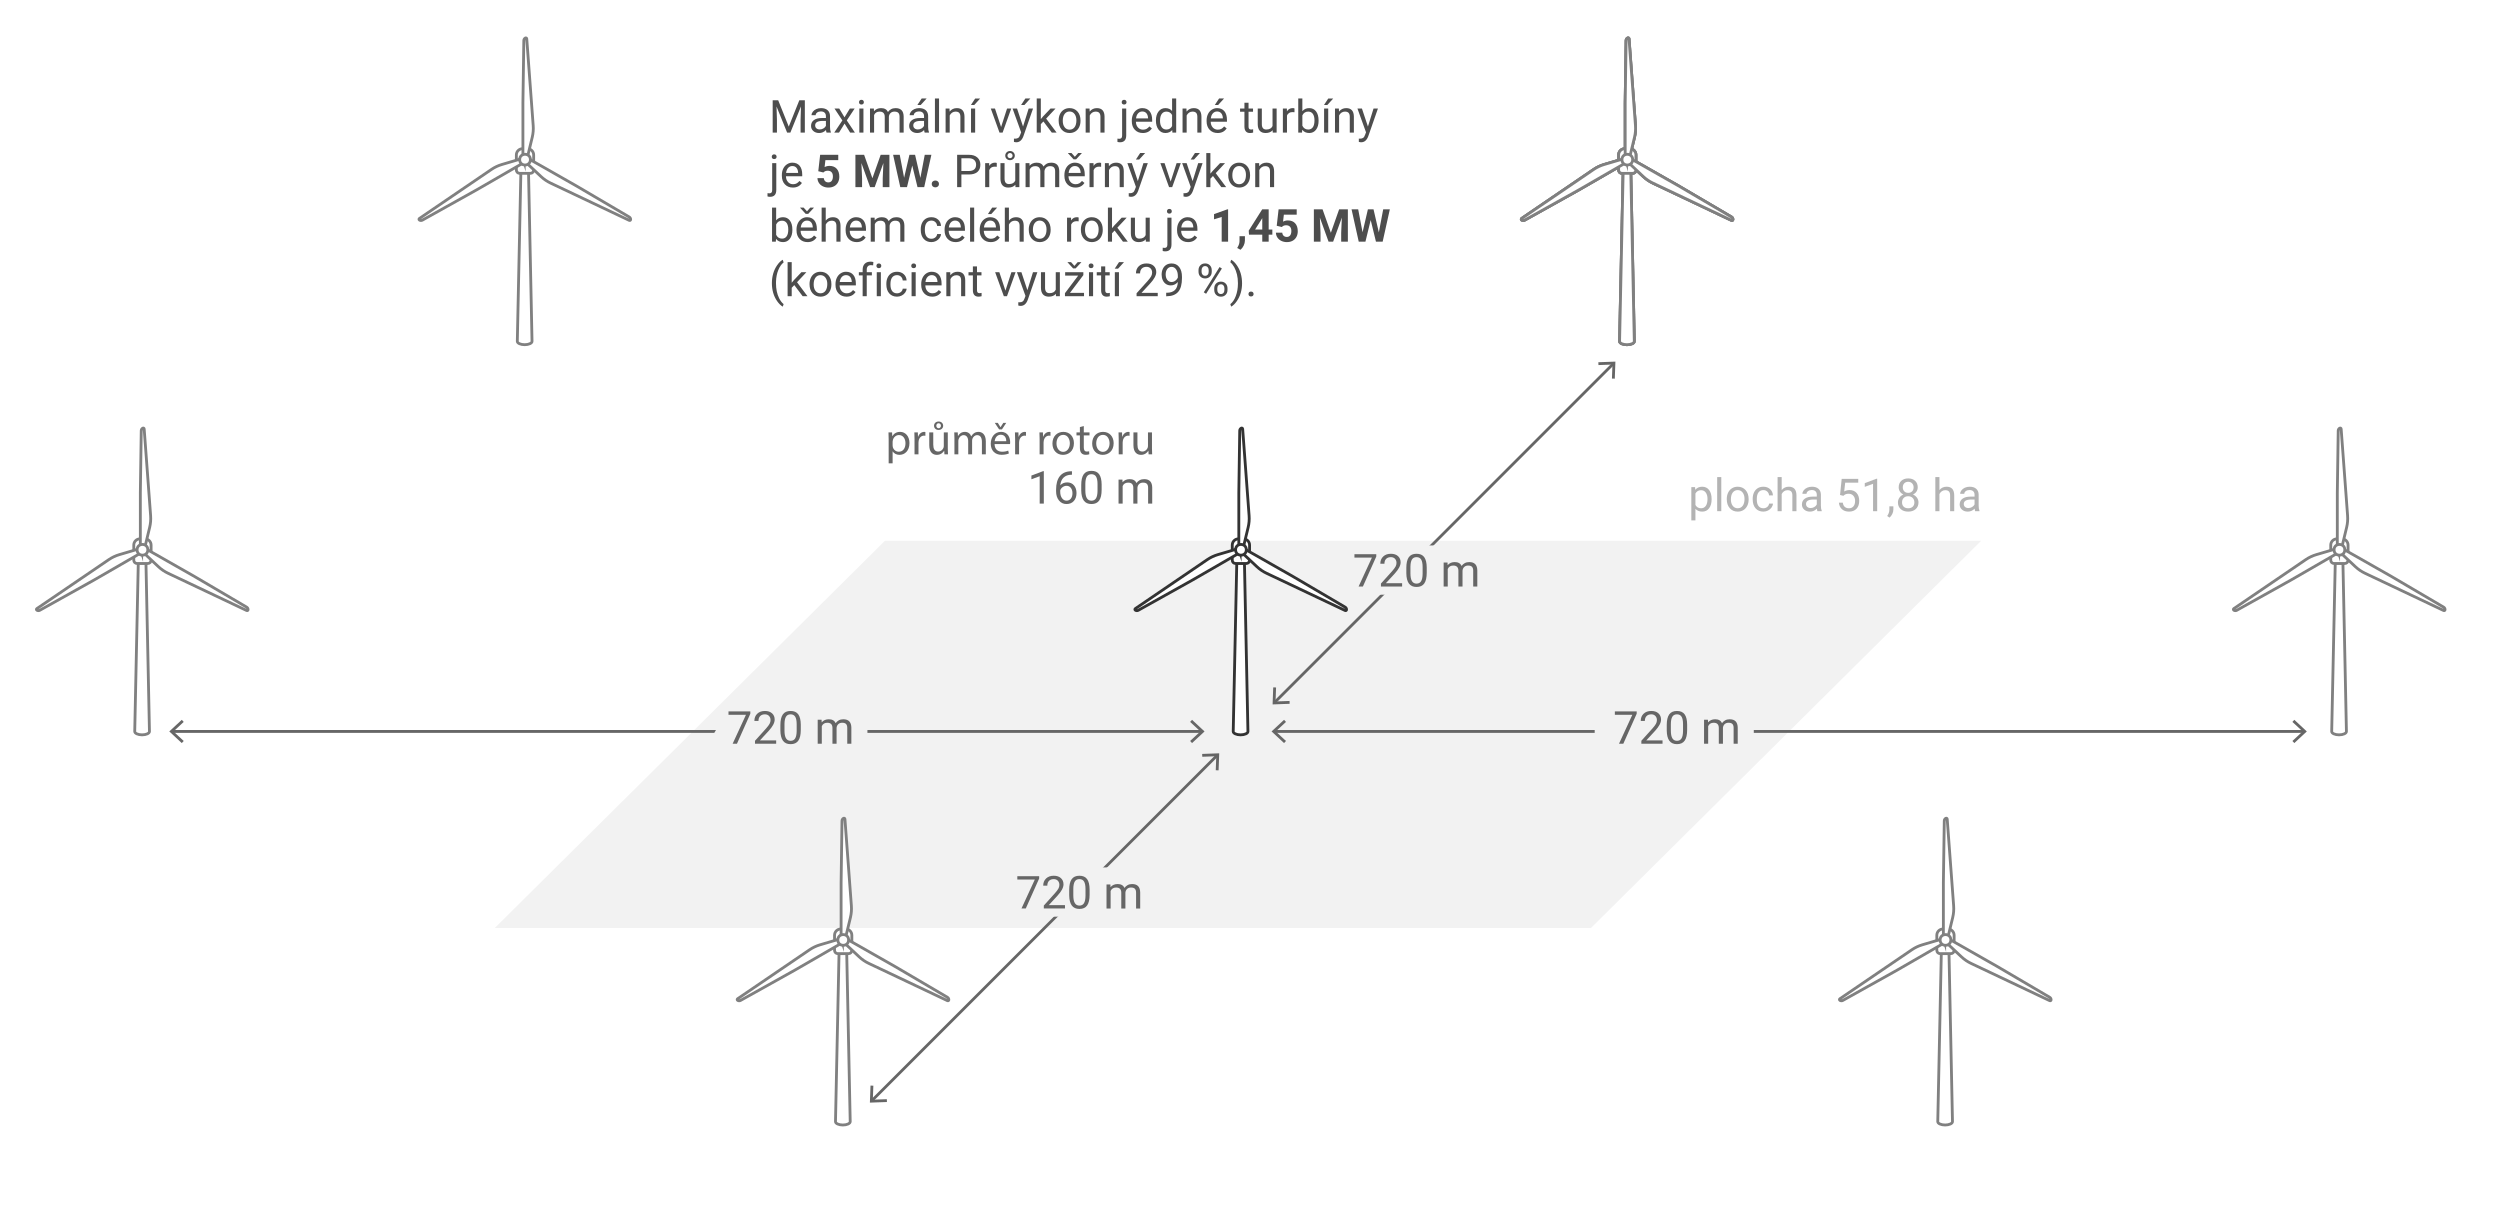 <?xml version="1.0" encoding="UTF-8"?>
<svg id="Layer_1" data-name="Layer 1" xmlns="http://www.w3.org/2000/svg" viewBox="0 0 660 321">
  <defs>
    <style>
      .cls-1 {
        fill: none;
        stroke: #666;
      }

      .cls-1, .cls-2, .cls-3 {
        stroke-miterlimit: 10;
        stroke-width: .75px;
      }

      .cls-2 {
        stroke: gray;
      }

      .cls-2, .cls-3 {
        fill: #fff;
      }

      .cls-3 {
        stroke: #333;
      }

      .cls-4 {
        fill: #f2f2f2;
      }

      .cls-4, .cls-5, .cls-6, .cls-7 {
        stroke-width: 0px;
      }

      .cls-5 {
        fill: #4d4d4d;
      }

      .cls-6 {
        fill: #b3b3b3;
      }

      .cls-7 {
        fill: #666;
      }
      #blades-9 {
        transform-origin: 327.609px 145.147px;
        animation: blades 16s infinite linear;
      }

      @keyframes blades{
      0%{
          rotate: 0deg
        }
        100%{
          rotate: 360deg
        }
      }


    </style>
  </defs>
  <polygon class="cls-4" points="420.007 245 130.607 245 233.627 142.766 523.028 142.766 420.007 245"/>
  <g>
    <line class="cls-1" x1="317.187" y1="193.101" x2="45.503" y2="193.101"/>
    <polygon class="cls-7" points="314.702 190.034 314.19 190.583 316.899 193.101 314.19 195.619 314.702 196.168 318 193.101 314.702 190.034"/>
    <polygon class="cls-7" points="47.988 190.034 48.5 190.583 45.791 193.101 48.5 195.619 47.988 196.168 44.69 193.101 47.988 190.034"/>
  </g>
  <g>
    <line class="cls-1" x1="608.187" y1="193.101" x2="336.503" y2="193.101"/>
    <polygon class="cls-7" points="605.702 190.034 605.19 190.583 607.899 193.101 605.19 195.619 605.702 196.168 609 193.101 605.702 190.034"/>
    <polygon class="cls-7" points="338.988 190.034 339.5 190.583 336.791 193.101 339.5 195.619 338.988 196.168 335.69 193.101 338.988 190.034"/>
  </g>
  <g>
    <line class="cls-1" x1="425.891" y1="96.042" x2="336.542" y2="185.391"/>
    <polygon class="cls-7" points="421.965 95.63 421.992 96.38 425.687 96.245 425.553 99.941 426.303 99.967 426.466 95.466 421.965 95.63"/>
    <polygon class="cls-7" points="336.13 181.465 336.88 181.492 336.745 185.187 340.441 185.052 340.467 185.803 335.966 185.966 336.13 181.465"/>
  </g>
  <g>
    <line class="cls-1" x1="321.298" y1="199.448" x2="230.225" y2="290.521"/>
    <polygon class="cls-7" points="317.372 199.036 317.398 199.786 321.094 199.651 320.959 203.347 321.709 203.374 321.872 198.872 317.372 199.036"/>
    <polygon class="cls-7" points="229.814 286.594 230.564 286.621 230.428 290.317 234.124 290.182 234.151 290.932 229.65 291.095 229.814 286.594"/>
  </g>
  <g id="wind-turbine">
    <g id="tower">
      <path class="cls-2" d="m38.497,146.848h-1.953l-.975,46.269c0,.488.87.883,1.943.883s1.943-.396,1.943-.883l-.958-46.269Z"/>
      <path class="cls-2" d="m36.965,142.258h1.278c.908,0,1.645.737,1.645,1.645v3.995c0,.475-.386.861-.861.861h-2.847c-.475,0-.861-.386-.861-.861v-3.995c0-.908.737-1.645,1.645-1.645Z"/>
    </g>
    <g id="blades" class="blades">
      <path class="cls-2" d="m37.05,144.595v-14.514l.239-16.392c.004-.282.165-.537.417-.663h0c.156-.078.342.027.355.202l1.703,22.931c.076,1.026-.008,2.058-.249,3.058l-1.358,5.624-1.107-.246Z"/>
      <path class="cls-2" d="m38.365,144.81l12.618,7.17,14.134,8.306c.243.143.386.409.371.69h0c-.009.175-.193.284-.351.209l-20.778-9.848c-.93-.441-1.785-1.024-2.536-1.728l-4.219-3.959.761-.841Z"/>
      <path class="cls-2" d="m37.391,145.871l-12.569,7.257-14.316,7.989c-.246.137-.548.126-.783-.029h0c-.146-.096-.147-.31-.003-.408l19.007-12.94c.851-.579,1.786-1.022,2.773-1.313l5.55-1.636.34,1.082Z"/>
    </g>
    <circle id="centre" class="cls-2" cx="37.609" cy="145.147" r="1.416"/>
  </g>
  <g>
    <path class="cls-6" d="m451.865,131.85c0,.965-.221,1.742-.662,2.332s-1.039.885-1.793.885c-.769,0-1.375-.244-1.816-.732v3.053h-1.084v-8.777h.99l.053.703c.441-.547,1.055-.82,1.84-.82.762,0,1.364.287,1.808.861s.665,1.373.665,2.397v.1Zm-1.084-.123c0-.715-.152-1.279-.457-1.693s-.723-.621-1.254-.621c-.656,0-1.148.291-1.477.873v3.029c.324.578.82.867,1.488.867.519,0,.933-.206,1.239-.618s.46-1.024.46-1.837Z"/>
    <path class="cls-6" d="m454.419,134.95h-1.084v-9h1.084v9Z"/>
    <path class="cls-6" d="m455.867,131.721c0-.621.122-1.18.366-1.676s.584-.879,1.02-1.148.933-.404,1.491-.404c.863,0,1.562.299,2.095.896s.8,1.393.8,2.385v.076c0,.617-.118,1.171-.354,1.661s-.574.872-1.014,1.145-.944.41-1.515.41c-.859,0-1.556-.299-2.089-.896s-.8-1.389-.8-2.373v-.076Zm1.09.129c0,.703.163,1.268.489,1.693s.763.639,1.31.639c.551,0,.988-.216,1.312-.647s.486-1.036.486-1.813c0-.695-.165-1.259-.495-1.69s-.769-.647-1.315-.647c-.535,0-.967.213-1.295.639s-.492,1.035-.492,1.828Z"/>
    <path class="cls-6" d="m465.541,134.182c.387,0,.725-.117,1.014-.352s.449-.527.48-.879h1.025c-.019.363-.144.709-.375,1.037s-.538.59-.923.785-.792.293-1.222.293c-.863,0-1.55-.288-2.06-.864s-.765-1.364-.765-2.364v-.182c0-.617.113-1.166.34-1.647s.552-.854.976-1.119.925-.398,1.503-.398c.711,0,1.302.213,1.772.639s.722.979.753,1.658h-1.025c-.031-.41-.186-.747-.466-1.011s-.624-.396-1.034-.396c-.551,0-.978.198-1.28.595s-.454.97-.454,1.72v.205c0,.731.15,1.293.451,1.688s.731.592,1.289.592Z"/>
    <path class="cls-6" d="m470.363,129.377c.48-.59,1.105-.885,1.875-.885,1.34,0,2.016.756,2.027,2.268v4.189h-1.084v-4.195c-.004-.457-.108-.795-.314-1.014s-.524-.328-.958-.328c-.352,0-.66.094-.926.281s-.473.434-.621.738v4.518h-1.084v-9h1.084v3.428Z"/>
    <path class="cls-6" d="m479.802,134.95c-.062-.125-.113-.348-.152-.668-.504.523-1.105.785-1.805.785-.625,0-1.138-.177-1.538-.53s-.601-.802-.601-1.345c0-.66.251-1.173.753-1.538s1.208-.548,2.118-.548h1.055v-.498c0-.379-.113-.681-.34-.905s-.56-.337-1.002-.337c-.387,0-.711.098-.973.293s-.393.432-.393.709h-1.09c0-.316.112-.622.337-.917s.529-.528.914-.7.808-.258,1.269-.258c.731,0,1.303.183,1.717.548s.629.868.644,1.509v2.918c0,.582.074,1.045.223,1.389v.094h-1.137Zm-1.799-.826c.34,0,.662-.088.967-.264s.525-.404.662-.685v-1.301h-.85c-1.328,0-1.992.389-1.992,1.166,0,.34.113.606.34.797s.518.287.873.287Z"/>
    <path class="cls-6" d="m485.773,130.672l.434-4.254h4.371v1.002h-3.451l-.258,2.326c.418-.246.893-.369,1.424-.369.777,0,1.395.257,1.852.77s.685,1.208.685,2.083c0,.879-.237,1.571-.712,2.077s-1.138.759-1.989.759c-.754,0-1.369-.209-1.846-.627s-.748-.996-.815-1.734h1.025c.066.488.24.856.521,1.105s.652.372,1.113.372c.504,0,.899-.172,1.187-.516s.431-.818.431-1.424c0-.57-.155-1.028-.466-1.374s-.724-.519-1.239-.519c-.473,0-.844.103-1.113.31l-.287.234-.867-.223Z"/>
    <path class="cls-6" d="m495.576,134.95h-1.09v-7.225l-2.186.803v-.984l3.106-1.166h.17v8.572Z"/>
    <path class="cls-6" d="m498.828,136.649l-.615-.422c.367-.512.559-1.039.574-1.582v-.979h1.06v.85c0,.395-.097.789-.29,1.184s-.436.711-.73.949Z"/>
    <path class="cls-6" d="m506.281,128.645c0,.426-.112.805-.337,1.137s-.528.592-.911.779c.445.191.798.471,1.058.838s.39.783.39,1.248c0,.738-.249,1.326-.747,1.764s-1.153.656-1.966.656c-.82,0-1.478-.22-1.972-.659s-.741-1.026-.741-1.761c0-.461.126-.877.378-1.248s.601-.652,1.046-.844c-.379-.188-.678-.447-.896-.779s-.328-.709-.328-1.131c0-.719.231-1.289.691-1.711s1.068-.633,1.822-.633c.75,0,1.356.211,1.819.633s.694.992.694,1.711Zm-.885,3.978c0-.477-.151-.865-.454-1.166s-.698-.451-1.187-.451-.88.148-1.175.445-.442.688-.442,1.172.144.865.431,1.143.686.416,1.198.416c.508,0,.906-.14,1.195-.419s.434-.659.434-1.14Zm-1.629-5.432c-.426,0-.77.132-1.034.396s-.396.622-.396,1.075c0,.434.13.784.39,1.052s.606.401,1.04.401.78-.134,1.04-.401.39-.618.39-1.052-.135-.787-.404-1.06-.611-.41-1.025-.41Z"/>
    <path class="cls-6" d="m512.011,129.377c.48-.59,1.105-.885,1.875-.885,1.34,0,2.016.756,2.027,2.268v4.189h-1.084v-4.195c-.004-.457-.108-.795-.314-1.014s-.524-.328-.958-.328c-.352,0-.66.094-.926.281s-.473.434-.621.738v4.518h-1.084v-9h1.084v3.428Z"/>
    <path class="cls-6" d="m521.451,134.95c-.062-.125-.113-.348-.152-.668-.504.523-1.105.785-1.805.785-.625,0-1.138-.177-1.538-.53s-.601-.802-.601-1.345c0-.66.251-1.173.753-1.538s1.208-.548,2.118-.548h1.055v-.498c0-.379-.113-.681-.34-.905s-.56-.337-1.002-.337c-.387,0-.711.098-.973.293s-.393.432-.393.709h-1.09c0-.316.112-.622.337-.917s.529-.528.914-.7.808-.258,1.269-.258c.731,0,1.303.183,1.717.548s.629.868.644,1.509v2.918c0,.582.074,1.045.223,1.389v.094h-1.137Zm-1.799-.826c.34,0,.662-.088.967-.264s.525-.404.662-.685v-1.301h-.85c-1.328,0-1.992.389-1.992,1.166,0,.34.113.606.34.797s.518.287.873.287Z"/>
  </g>
  <g>
    <path class="cls-7" d="m234.608,116.04c0-.743-.024-1.343-.048-1.895h.947l.048.995h.024c.432-.707,1.115-1.127,2.062-1.127,1.403,0,2.459,1.188,2.459,2.95,0,2.087-1.272,3.118-2.639,3.118-.768,0-1.44-.336-1.787-.911h-.024v3.154h-1.044v-6.285Zm1.044,1.548c0,.155.024.3.048.432.192.731.828,1.235,1.583,1.235,1.115,0,1.763-.912,1.763-2.243,0-1.163-.611-2.159-1.727-2.159-.72,0-1.391.517-1.595,1.308-.036.132-.072.288-.072.432v.996Z"/>
    <path class="cls-7" d="m241.436,115.956c0-.684-.012-1.27-.048-1.81h.923l.036,1.14h.048c.264-.78.899-1.272,1.607-1.272.12,0,.204.012.3.036v.995c-.108-.024-.216-.036-.36-.036-.744,0-1.272.564-1.415,1.355-.024.144-.048.311-.048.491v3.095h-1.044v-3.994Z"/>
    <path class="cls-7" d="m250.217,118.367c0,.6.012,1.127.048,1.583h-.935l-.06-.947h-.024c-.276.468-.887,1.079-1.919,1.079-.911,0-2.003-.504-2.003-2.543v-3.394h1.056v3.214c0,1.103.336,1.848,1.295,1.848.708,0,1.199-.492,1.391-.96.06-.156.096-.348.096-.54v-3.562h1.056v4.222Zm-3.634-5.949c0-.636.468-1.139,1.224-1.139.708,0,1.188.491,1.188,1.127s-.528,1.103-1.2,1.103c-.719,0-1.211-.479-1.211-1.092Zm1.823-.023c0-.36-.24-.66-.636-.66-.36,0-.587.312-.587.684,0,.312.252.648.6.648.384,0,.624-.312.624-.672Z"/>
    <path class="cls-7" d="m251.972,115.717c0-.6-.012-1.092-.048-1.571h.923l.048.935h.036c.324-.552.864-1.067,1.823-1.067.791,0,1.391.479,1.643,1.163h.024c.18-.324.408-.575.647-.756.348-.264.731-.407,1.283-.407.768,0,1.907.504,1.907,2.519v3.418h-1.032v-3.286c0-1.115-.408-1.787-1.259-1.787-.6,0-1.067.443-1.247.96-.048.144-.084.335-.084.527v3.586h-1.032v-3.478c0-.923-.408-1.595-1.211-1.595-.66,0-1.14.527-1.308,1.056-.06.155-.084.336-.084.516v3.502h-1.031v-4.233Z"/>
    <path class="cls-7" d="m262.567,117.239c.024,1.428.935,2.016,1.991,2.016.755,0,1.211-.132,1.607-.3l.18.755c-.372.168-1.007.36-1.931.36-1.787,0-2.854-1.176-2.854-2.927s1.032-3.13,2.723-3.13c1.895,0,2.399,1.667,2.399,2.734,0,.216-.024.384-.036.491h-4.078Zm3.094-.755c.012-.672-.276-1.715-1.463-1.715-1.067,0-1.535.983-1.619,1.715h3.083Zm-1.895-3.131l-1.151-1.715h.804l.708,1.14h.024l.72-1.14h.779l-1.127,1.715h-.755Z"/>
    <path class="cls-7" d="m267.991,115.956c0-.684-.012-1.27-.048-1.81h.923l.036,1.14h.048c.264-.78.899-1.272,1.607-1.272.12,0,.204.012.3.036v.995c-.108-.024-.216-.036-.359-.036-.744,0-1.272.564-1.415,1.355-.024.144-.048.311-.048.491v3.095h-1.044v-3.994Z"/>
    <path class="cls-7" d="m274.459,115.956c0-.684-.012-1.27-.048-1.81h.923l.036,1.14h.048c.264-.78.899-1.272,1.607-1.272.12,0,.204.012.3.036v.995c-.108-.024-.216-.036-.359-.036-.744,0-1.272.564-1.415,1.355-.024.144-.048.311-.048.491v3.095h-1.044v-3.994Z"/>
    <path class="cls-7" d="m283.516,117c0,2.147-1.487,3.082-2.89,3.082-1.571,0-2.783-1.151-2.783-2.986,0-1.943,1.272-3.082,2.878-3.082,1.667,0,2.794,1.211,2.794,2.986Zm-4.606.06c0,1.272.732,2.231,1.763,2.231,1.007,0,1.763-.948,1.763-2.255,0-.983-.492-2.231-1.739-2.231s-1.787,1.151-1.787,2.255Z"/>
    <path class="cls-7" d="m286.122,112.478v1.667h1.511v.804h-1.511v3.13c0,.72.204,1.128.791,1.128.276,0,.479-.036.612-.072l.048.791c-.204.084-.528.144-.935.144-.492,0-.888-.156-1.14-.444-.3-.311-.408-.827-.408-1.511v-3.166h-.899v-.804h.899v-1.392l1.032-.275Z"/>
    <path class="cls-7" d="m294.004,117c0,2.147-1.487,3.082-2.89,3.082-1.571,0-2.783-1.151-2.783-2.986,0-1.943,1.272-3.082,2.878-3.082,1.667,0,2.794,1.211,2.794,2.986Zm-4.606.06c0,1.272.732,2.231,1.763,2.231,1.007,0,1.763-.948,1.763-2.255,0-.983-.492-2.231-1.739-2.231s-1.787,1.151-1.787,2.255Z"/>
    <path class="cls-7" d="m295.339,115.956c0-.684-.012-1.27-.048-1.81h.923l.036,1.14h.048c.264-.78.899-1.272,1.607-1.272.12,0,.204.012.3.036v.995c-.108-.024-.216-.036-.359-.036-.744,0-1.272.564-1.415,1.355-.024.144-.048.311-.048.491v3.095h-1.044v-3.994Z"/>
    <path class="cls-7" d="m304.12,118.367c0,.6.012,1.127.048,1.583h-.935l-.06-.947h-.024c-.276.468-.887,1.079-1.919,1.079-.911,0-2.003-.504-2.003-2.543v-3.394h1.056v3.214c0,1.103.336,1.848,1.295,1.848.708,0,1.199-.492,1.391-.96.06-.156.096-.348.096-.54v-3.562h1.056v4.222Z"/>
    <path class="cls-7" d="m275.568,132.95h-1.09v-7.225l-2.186.803v-.984l3.106-1.166h.17v8.572Z"/>
    <path class="cls-7" d="m282.998,124.413v.92h-.199c-.844.016-1.516.266-2.016.75s-.789,1.166-.867,2.045c.449-.516,1.062-.773,1.84-.773.742,0,1.335.262,1.778.785s.665,1.199.665,2.027c0,.879-.239,1.582-.718,2.109s-1.12.791-1.925.791c-.816,0-1.478-.314-1.986-.94s-.762-1.435-.762-2.423v-.416c0-1.57.335-2.771,1.005-3.601s1.667-1.255,2.991-1.274h.193Zm-1.424,3.844c-.371,0-.713.111-1.025.334s-.529.502-.65.838v.398c0,.703.158,1.27.475,1.699s.711.644,1.184.644c.488,0,.872-.18,1.151-.539s.419-.83.419-1.412c0-.586-.142-1.06-.425-1.421s-.659-.542-1.128-.542Z"/>
    <path class="cls-7" d="m290.832,129.311c0,1.27-.217,2.213-.65,2.83s-1.111.926-2.033.926c-.91,0-1.584-.302-2.022-.905s-.664-1.505-.68-2.704v-1.447c0-1.254.217-2.186.65-2.795s1.113-.914,2.039-.914c.918,0,1.594.294,2.027.882s.656,1.495.668,2.722v1.406Zm-1.084-1.482c0-.918-.129-1.587-.387-2.007s-.666-.63-1.225-.63c-.555,0-.959.209-1.213.627s-.385,1.06-.393,1.928v1.734c0,.922.134,1.603.401,2.042s.673.659,1.216.659c.535,0,.933-.207,1.192-.621s.396-1.066.407-1.957v-1.775Z"/>
    <path class="cls-7" d="m296.322,126.61l.029.703c.465-.547,1.092-.82,1.881-.82.887,0,1.49.34,1.81,1.02.211-.305.485-.551.823-.738s.737-.281,1.198-.281c1.391,0,2.098.736,2.121,2.209v4.248h-1.084v-4.184c0-.453-.103-.792-.31-1.017s-.555-.337-1.043-.337c-.402,0-.736.12-1.002.36s-.42.564-.463.97v4.207h-1.09v-4.154c0-.922-.451-1.383-1.353-1.383-.711,0-1.197.303-1.459.908v4.629h-1.084v-6.34h1.025Z"/>
  </g>
  <g>
    <path class="cls-5" d="m205.443,26.469l2.789,6.961,2.789-6.961h1.459v8.531h-1.125v-3.322l.105-3.586-2.801,6.908h-.861l-2.795-6.891.111,3.568v3.322h-1.125v-8.531h1.453Z"/>
    <path class="cls-5" d="m218.211,35c-.062-.125-.113-.348-.152-.668-.504.523-1.105.785-1.805.785-.625,0-1.138-.177-1.538-.53s-.601-.802-.601-1.345c0-.66.251-1.173.753-1.538s1.208-.548,2.118-.548h1.055v-.498c0-.379-.113-.681-.34-.905s-.56-.337-1.002-.337c-.387,0-.711.098-.973.293s-.393.432-.393.709h-1.09c0-.316.112-.622.337-.917s.529-.528.914-.7.808-.258,1.269-.258c.731,0,1.303.183,1.717.548s.629.868.644,1.509v2.918c0,.582.074,1.045.223,1.389v.094h-1.137Zm-1.799-.826c.34,0,.662-.088.967-.264s.525-.404.662-.685v-1.301h-.85c-1.328,0-1.992.389-1.992,1.166,0,.34.113.606.34.797s.518.287.873.287Z"/>
    <path class="cls-5" d="m222.951,30.975l1.406-2.314h1.266l-2.074,3.135,2.139,3.205h-1.254l-1.465-2.373-1.465,2.373h-1.26l2.139-3.205-2.074-3.135h1.254l1.389,2.314Z"/>
    <path class="cls-5" d="m226.777,26.979c0-.176.054-.324.161-.445s.267-.182.477-.182.371.06.48.182.164.27.164.445-.055.322-.164.44-.27.176-.48.176-.37-.059-.477-.176-.161-.264-.161-.44Zm1.172,8.021h-1.084v-6.34h1.084v6.34Z"/>
    <path class="cls-5" d="m230.703,28.66l.029.703c.465-.547,1.092-.82,1.881-.82.887,0,1.49.34,1.81,1.02.211-.305.485-.551.823-.738s.737-.281,1.198-.281c1.391,0,2.098.736,2.121,2.209v4.248h-1.084v-4.184c0-.453-.103-.792-.31-1.017s-.555-.337-1.043-.337c-.402,0-.736.12-1.002.36s-.42.564-.463.97v4.207h-1.09v-4.154c0-.922-.451-1.383-1.353-1.383-.711,0-1.197.303-1.459.908v4.629h-1.084v-6.34h1.025Z"/>
    <path class="cls-5" d="m244.115,35c-.062-.125-.113-.348-.152-.668-.504.523-1.105.785-1.805.785-.625,0-1.138-.177-1.538-.53s-.601-.802-.601-1.345c0-.66.251-1.173.753-1.538s1.208-.548,2.118-.548h1.055v-.498c0-.379-.113-.681-.34-.905s-.56-.337-1.002-.337c-.387,0-.711.098-.973.293s-.393.432-.393.709h-1.09c0-.316.112-.622.337-.917s.529-.528.914-.7.808-.258,1.269-.258c.731,0,1.303.183,1.717.548s.629.868.644,1.509v2.918c0,.582.074,1.045.223,1.389v.094h-1.137Zm-1.799-.826c.34,0,.662-.088.967-.264s.525-.404.662-.685v-1.301h-.85c-1.328,0-1.992.389-1.992,1.166,0,.34.113.606.34.797s.518.287.873.287Zm1.002-8.174h1.312l-1.57,1.723-.873-.003,1.131-1.72Z"/>
    <path class="cls-5" d="m247.906,35h-1.084v-9h1.084v9Z"/>
    <path class="cls-5" d="m250.666,28.66l.035.797c.484-.609,1.117-.914,1.898-.914,1.34,0,2.016.756,2.027,2.268v4.189h-1.084v-4.195c-.004-.457-.108-.795-.314-1.014s-.524-.328-.958-.328c-.352,0-.66.094-.926.281s-.473.434-.621.738v4.518h-1.084v-6.34h1.025Z"/>
    <path class="cls-5" d="m257.451,26.006h1.312l-1.57,1.723-.873-.003,1.131-1.72Zm-.012,8.994h-1.09v-6.34h1.09v6.34Z"/>
    <path class="cls-5" d="m264.289,33.529l1.57-4.869h1.107l-2.273,6.34h-.826l-2.297-6.34h1.107l1.611,4.869Z"/>
    <path class="cls-5" d="m270.084,33.412l1.477-4.752h1.16l-2.549,7.318c-.395,1.055-1.022,1.582-1.881,1.582l-.205-.018-.404-.076v-.879l.293.023c.367,0,.653-.074.858-.223s.374-.42.507-.815l.24-.644-2.262-6.269h1.184l1.582,4.752Zm.615-7.412h1.312l-1.57,1.723-.873-.003,1.131-1.72Z"/>
    <path class="cls-5" d="m275.457,32.065l-.68.709v2.227h-1.084v-9h1.084v5.443l.58-.697,1.975-2.086h1.318l-2.467,2.648,2.754,3.691h-1.272l-2.209-2.936Z"/>
    <path class="cls-5" d="m279.482,31.771c0-.621.122-1.18.366-1.676s.584-.879,1.02-1.148.933-.404,1.491-.404c.863,0,1.562.299,2.095.896s.8,1.393.8,2.385v.076c0,.617-.118,1.171-.354,1.661s-.574.872-1.014,1.145-.944.41-1.515.41c-.859,0-1.556-.299-2.089-.896s-.8-1.389-.8-2.373v-.076Zm1.09.129c0,.703.163,1.268.489,1.693s.763.639,1.31.639c.551,0,.988-.216,1.312-.647s.486-1.036.486-1.813c0-.695-.165-1.259-.495-1.69s-.769-.647-1.315-.647c-.535,0-.967.213-1.295.639s-.492,1.035-.492,1.828Z"/>
    <path class="cls-5" d="m287.639,28.66l.035.797c.484-.609,1.117-.914,1.898-.914,1.34,0,2.016.756,2.027,2.268v4.189h-1.084v-4.195c-.004-.457-.108-.795-.314-1.014s-.524-.328-.958-.328c-.352,0-.66.094-.926.281s-.473.434-.621.738v4.518h-1.084v-6.34h1.025Z"/>
    <path class="cls-5" d="m297.324,28.66v7.072c0,1.219-.553,1.828-1.658,1.828-.238,0-.459-.035-.662-.104v-.862c.125.031.289.047.492.047.242,0,.427-.065.554-.196s.19-.358.19-.684v-7.101h1.084Zm-1.195-1.682c0-.172.054-.319.161-.442s.265-.185.472-.185c.211,0,.371.06.48.182s.164.27.164.445-.055.322-.164.44-.27.176-.48.176-.369-.059-.475-.176-.158-.264-.158-.44Z"/>
    <path class="cls-5" d="m301.701,35.117c-.859,0-1.559-.282-2.098-.847s-.809-1.319-.809-2.265v-.199c0-.629.12-1.19.36-1.685s.576-.881,1.008-1.16.899-.419,1.403-.419c.824,0,1.465.272,1.922.815s.685,1.32.685,2.332v.451h-4.295c.016.625.198,1.13.548,1.515s.794.577,1.333.577c.383,0,.707-.078.973-.234s.498-.363.697-.621l.662.516c-.531.816-1.328,1.225-2.391,1.225Zm-.135-5.684c-.438,0-.805.159-1.102.477s-.48.765-.551,1.339h3.176v-.082c-.031-.551-.18-.978-.445-1.28s-.625-.454-1.078-.454Z"/>
    <path class="cls-5" d="m305.164,31.777c0-.973.231-1.755.691-2.347s1.065-.888,1.81-.888c.742,0,1.33.254,1.764.762v-3.305h1.084v9h-.996l-.053-.68c-.434.531-1.037.797-1.81.797-.734,0-1.333-.301-1.796-.902s-.694-1.387-.694-2.356v-.082Zm1.084.123c0,.719.148,1.281.445,1.688s.707.609,1.23.609c.688,0,1.19-.309,1.506-.926v-2.912c-.324-.598-.822-.896-1.494-.896-.531,0-.945.205-1.242.615s-.445,1.018-.445,1.822Z"/>
    <path class="cls-5" d="m313.221,28.66l.035.797c.484-.609,1.117-.914,1.898-.914,1.34,0,2.016.756,2.027,2.268v4.189h-1.084v-4.195c-.004-.457-.108-.795-.314-1.014s-.524-.328-.958-.328c-.352,0-.66.094-.926.281s-.473.434-.621.738v4.518h-1.084v-6.34h1.025Z"/>
    <path class="cls-5" d="m321.447,35.117c-.859,0-1.559-.282-2.098-.847s-.809-1.319-.809-2.265v-.199c0-.629.12-1.19.36-1.685s.576-.881,1.008-1.16.899-.419,1.403-.419c.824,0,1.465.272,1.922.815s.685,1.32.685,2.332v.451h-4.295c.016.625.198,1.13.548,1.515s.794.577,1.333.577c.383,0,.707-.078.973-.234s.498-.363.697-.621l.662.516c-.531.816-1.328,1.225-2.391,1.225Zm-.135-5.684c-.438,0-.805.159-1.102.477s-.48.765-.551,1.339h3.176v-.082c-.031-.551-.18-.978-.445-1.28s-.625-.454-1.078-.454Zm.527-3.434h1.312l-1.57,1.723-.873-.003,1.131-1.72Z"/>
    <path class="cls-5" d="m329.615,27.125v1.535h1.184v.838h-1.184v3.937c0,.254.053.445.158.572s.285.19.539.19c.125,0,.297-.023.516-.07v.874c-.285.077-.562.116-.832.116-.484,0-.85-.146-1.096-.44s-.369-.709-.369-1.248v-3.932h-1.154v-.838h1.154v-1.535h1.084Z"/>
    <path class="cls-5" d="m335.978,34.373c-.422.496-1.041.744-1.857.744-.676,0-1.19-.196-1.544-.589s-.532-.974-.536-1.743v-4.125h1.084v4.096c0,.961.391,1.441,1.172,1.441.828,0,1.379-.309,1.652-.926v-4.611h1.084v6.34h-1.031l-.023-.627Z"/>
    <path class="cls-5" d="m341.744,29.633c-.164-.027-.342-.041-.533-.041-.711,0-1.193.303-1.447.908v4.5h-1.084v-6.34h1.055l.018.732c.355-.566.859-.85,1.512-.85.211,0,.371.027.48.082v1.008Z"/>
    <path class="cls-5" d="m348.107,31.9c0,.969-.223,1.747-.668,2.335s-1.043.882-1.793.882c-.801,0-1.42-.283-1.857-.85l-.053.732h-.996v-9h1.084v3.357c.438-.543,1.041-.815,1.81-.815s1.374.291,1.813.873.659,1.379.659,2.391v.094Zm-1.084-.123c0-.738-.143-1.309-.428-1.711s-.695-.604-1.23-.604c-.715,0-1.228.332-1.541.996v2.742c.332.664.85.996,1.553.996.519,0,.924-.201,1.213-.604s.434-1.008.434-1.816Z"/>
    <path class="cls-5" d="m350.662,26.006h1.312l-1.57,1.723-.873-.003,1.131-1.72Zm-.012,8.994h-1.09v-6.34h1.09v6.34Z"/>
    <path class="cls-5" d="m353.463,28.66l.035.797c.484-.609,1.117-.914,1.898-.914,1.34,0,2.016.756,2.027,2.268v4.189h-1.084v-4.195c-.004-.457-.108-.795-.314-1.014s-.524-.328-.958-.328c-.352,0-.66.094-.926.281s-.473.434-.621.738v4.518h-1.084v-6.34h1.025Z"/>
    <path class="cls-5" d="m361.133,33.412l1.477-4.752h1.16l-2.549,7.318c-.395,1.055-1.022,1.582-1.881,1.582l-.205-.018-.404-.076v-.879l.293.023c.367,0,.653-.074.858-.223s.374-.42.507-.815l.24-.644-2.262-6.269h1.184l1.582,4.752Z"/>
    <path class="cls-5" d="m204.94,43.06v7.072c0,1.219-.553,1.828-1.658,1.828-.238,0-.459-.035-.662-.104v-.862c.125.031.289.047.492.047.242,0,.427-.065.554-.196s.19-.358.19-.684v-7.101h1.084Zm-1.195-1.682c0-.172.054-.319.161-.442s.265-.185.472-.185c.211,0,.371.06.48.182s.164.27.164.445-.055.322-.164.44-.27.176-.48.176-.369-.059-.475-.176-.158-.264-.158-.44Z"/>
    <path class="cls-5" d="m209.316,49.518c-.859,0-1.559-.282-2.098-.847s-.809-1.319-.809-2.265v-.199c0-.629.12-1.19.36-1.685s.576-.881,1.008-1.16.899-.419,1.403-.419c.824,0,1.465.272,1.922.815s.685,1.32.685,2.332v.451h-4.295c.016.625.198,1.13.548,1.515s.794.577,1.333.577c.383,0,.707-.078.973-.234s.498-.363.697-.621l.662.516c-.531.816-1.328,1.225-2.391,1.225Zm-.135-5.684c-.438,0-.805.159-1.102.477s-.48.765-.551,1.339h3.176v-.082c-.031-.551-.18-.978-.445-1.28s-.625-.454-1.078-.454Z"/>
    <path class="cls-5" d="m216.025,45.205l.492-4.336h4.781v1.412h-3.393l-.211,1.834c.402-.215.83-.322,1.283-.322.812,0,1.449.252,1.91.756s.691,1.209.691,2.115c0,.551-.116,1.044-.349,1.48s-.565.773-.999,1.014-.945.36-1.535.36c-.516,0-.994-.104-1.435-.314s-.79-.503-1.046-.882-.392-.81-.407-1.295h1.676c.035.355.159.632.372.829s.491.296.835.296c.383,0,.678-.138.885-.413s.31-.665.31-1.169c0-.484-.119-.856-.357-1.113s-.576-.387-1.014-.387c-.402,0-.729.105-.979.316l-.164.152-1.348-.334Z"/>
    <path class="cls-5" d="m228.125,40.869l2.191,6.188,2.18-6.188h2.309v8.531h-1.764v-2.332l.176-4.025-2.303,6.357h-1.207l-2.297-6.352.176,4.019v2.332h-1.758v-8.531h2.297Z"/>
    <path class="cls-5" d="m242.984,46.94l1.148-6.07h1.752l-1.893,8.531h-1.77l-1.389-5.707-1.389,5.707h-1.77l-1.893-8.531h1.752l1.154,6.059,1.406-6.059h1.488l1.4,6.07Z"/>
    <path class="cls-5" d="m245.973,48.568c0-.27.091-.488.273-.656s.409-.252.683-.252c.277,0,.507.084.689.252s.273.387.273.656c0,.266-.09.481-.27.647s-.41.249-.691.249c-.277,0-.506-.083-.685-.249s-.27-.382-.27-.647Z"/>
    <path class="cls-5" d="m253.807,46.06v3.34h-1.125v-8.531h3.147c.934,0,1.665.238,2.194.715s.794,1.107.794,1.893c0,.828-.259,1.466-.776,1.913s-1.259.671-2.224.671h-2.01Zm0-.92h2.022c.602,0,1.062-.142,1.383-.426.32-.283.48-.693.48-1.23,0-.509-.16-.916-.48-1.221-.32-.306-.76-.464-1.318-.476h-2.086v3.352Z"/>
    <path class="cls-5" d="m263.147,44.033c-.164-.027-.342-.041-.533-.041-.711,0-1.193.303-1.447.908v4.5h-1.084v-6.34h1.055l.018.732c.355-.566.859-.85,1.512-.85.211,0,.371.027.48.082v1.008Z"/>
    <path class="cls-5" d="m268.057,48.773c-.422.496-1.041.744-1.857.744-.676,0-1.19-.196-1.544-.589s-.532-.974-.536-1.743v-4.125h1.084v4.096c0,.961.391,1.441,1.172,1.441.828,0,1.379-.309,1.652-.926v-4.611h1.084v6.34h-1.031l-.023-.627Zm-.152-7.688c0,.34-.121.624-.363.853s-.541.343-.896.343c-.359,0-.659-.115-.899-.346s-.36-.514-.36-.85.12-.623.36-.861.54-.357.899-.357.659.119.899.357.36.525.36.861Zm-1.94,0c0,.184.065.342.196.475s.292.199.483.199c.188,0,.348-.065.48-.193s.199-.289.199-.48-.065-.354-.196-.489-.292-.202-.483-.202c-.195,0-.357.068-.486.205s-.193.299-.193.486Z"/>
    <path class="cls-5" d="m271.777,43.06l.029.703c.465-.547,1.092-.82,1.881-.82.887,0,1.49.34,1.81,1.02.211-.305.485-.551.823-.738s.737-.281,1.198-.281c1.391,0,2.098.736,2.121,2.209v4.248h-1.084v-4.184c0-.453-.103-.792-.31-1.017s-.555-.337-1.043-.337c-.402,0-.736.12-1.002.36s-.42.564-.463.97v4.207h-1.09v-4.154c0-.922-.451-1.383-1.353-1.383-.711,0-1.197.303-1.459.908v4.629h-1.084v-6.34h1.025Z"/>
    <path class="cls-5" d="m283.906,49.518c-.859,0-1.559-.282-2.098-.847s-.809-1.319-.809-2.265v-.199c0-.629.12-1.19.36-1.685s.576-.881,1.008-1.16.899-.419,1.403-.419c.824,0,1.465.272,1.922.815s.685,1.32.685,2.332v.451h-4.295c.016.625.198,1.13.548,1.515s.794.577,1.333.577c.383,0,.707-.078.973-.234s.498-.363.697-.621l.662.516c-.531.816-1.328,1.225-2.391,1.225Zm-.146-8.121l.879-.996h.938v.059l-1.488,1.605h-.662l-1.471-1.605v-.059h.92l.885.996Zm.012,2.438c-.438,0-.805.159-1.102.477s-.48.765-.551,1.339h3.176v-.082c-.031-.551-.18-.978-.445-1.28s-.625-.454-1.078-.454Z"/>
    <path class="cls-5" d="m290.697,44.033c-.164-.027-.342-.041-.533-.041-.711,0-1.193.303-1.447.908v4.5h-1.084v-6.34h1.055l.018.732c.355-.566.859-.85,1.512-.85.211,0,.371.027.48.082v1.008Z"/>
    <path class="cls-5" d="m292.719,43.06l.035.797c.484-.609,1.117-.914,1.898-.914,1.34,0,2.016.756,2.027,2.268v4.189h-1.084v-4.195c-.004-.457-.108-.795-.314-1.014s-.524-.328-.958-.328c-.352,0-.66.094-.926.281s-.473.434-.621.738v4.518h-1.084v-6.34h1.025Z"/>
    <path class="cls-5" d="m300.389,47.812l1.477-4.752h1.16l-2.549,7.318c-.395,1.055-1.022,1.582-1.881,1.582l-.205-.018-.404-.076v-.879l.293.023c.367,0,.653-.074.858-.223s.374-.42.507-.815l.24-.644-2.262-6.269h1.184l1.582,4.752Zm.615-7.412h1.312l-1.57,1.723-.873-.003,1.131-1.72Z"/>
    <path class="cls-5" d="m309.055,47.93l1.57-4.869h1.107l-2.273,6.34h-.826l-2.297-6.34h1.107l1.611,4.869Z"/>
    <path class="cls-5" d="m314.85,47.812l1.477-4.752h1.16l-2.549,7.318c-.395,1.055-1.022,1.582-1.881,1.582l-.205-.018-.404-.076v-.879l.293.023c.367,0,.653-.074.858-.223s.374-.42.507-.815l.24-.644-2.262-6.269h1.184l1.582,4.752Zm.615-7.412h1.312l-1.57,1.723-.873-.003,1.131-1.72Z"/>
    <path class="cls-5" d="m320.223,46.465l-.68.709v2.227h-1.084v-9h1.084v5.443l.58-.697,1.975-2.086h1.318l-2.467,2.648,2.754,3.691h-1.272l-2.209-2.936Z"/>
    <path class="cls-5" d="m324.248,46.172c0-.621.122-1.18.366-1.676s.584-.879,1.02-1.148.933-.404,1.491-.404c.863,0,1.562.299,2.095.896s.8,1.393.8,2.385v.076c0,.617-.118,1.171-.354,1.661s-.574.872-1.014,1.145-.944.41-1.515.41c-.859,0-1.556-.299-2.089-.896s-.8-1.389-.8-2.373v-.076Zm1.09.129c0,.703.163,1.268.489,1.693s.763.639,1.31.639c.551,0,.988-.216,1.312-.647s.486-1.036.486-1.813c0-.695-.165-1.259-.495-1.69s-.769-.647-1.315-.647c-.535,0-.967.213-1.295.639s-.492,1.035-.492,1.828Z"/>
    <path class="cls-5" d="m332.404,43.06l.035.797c.484-.609,1.117-.914,1.898-.914,1.34,0,2.016.756,2.027,2.268v4.189h-1.084v-4.195c-.004-.457-.108-.795-.314-1.014s-.524-.328-.958-.328c-.352,0-.66.094-.926.281s-.473.434-.621.738v4.518h-1.084v-6.34h1.025Z"/>
    <path class="cls-5" d="m209.188,60.7c0,.969-.223,1.747-.668,2.335s-1.043.882-1.793.882c-.801,0-1.42-.283-1.857-.85l-.053.732h-.996v-9h1.084v3.357c.438-.543,1.041-.815,1.81-.815s1.374.291,1.813.873.659,1.379.659,2.391v.094Zm-1.084-.123c0-.738-.143-1.309-.428-1.711s-.695-.604-1.23-.604c-.715,0-1.228.332-1.541.996v2.742c.332.664.85.996,1.553.996.519,0,.924-.201,1.213-.604s.434-1.008.434-1.816Z"/>
    <path class="cls-5" d="m213.184,63.917c-.859,0-1.559-.282-2.098-.847s-.809-1.319-.809-2.265v-.199c0-.629.12-1.19.36-1.685s.576-.881,1.008-1.16.899-.419,1.403-.419c.824,0,1.465.272,1.922.815s.685,1.32.685,2.332v.451h-4.295c.016.625.198,1.13.548,1.515s.794.577,1.333.577c.383,0,.707-.078.973-.234s.498-.363.697-.621l.662.516c-.531.816-1.328,1.225-2.391,1.225Zm-.146-8.121l.879-.996h.938v.059l-1.488,1.605h-.662l-1.471-1.605v-.059h.92l.885.996Zm.012,2.438c-.438,0-.805.159-1.102.477s-.48.765-.551,1.339h3.176v-.082c-.031-.551-.18-.978-.445-1.28s-.625-.454-1.078-.454Z"/>
    <path class="cls-5" d="m217.994,58.227c.48-.59,1.105-.885,1.875-.885,1.34,0,2.016.756,2.027,2.268v4.189h-1.084v-4.195c-.004-.457-.108-.795-.314-1.014s-.524-.328-.958-.328c-.352,0-.66.094-.926.281s-.473.434-.621.738v4.518h-1.084v-9h1.084v3.428Z"/>
    <path class="cls-5" d="m226.15,63.917c-.859,0-1.559-.282-2.098-.847s-.809-1.319-.809-2.265v-.199c0-.629.12-1.19.36-1.685s.576-.881,1.008-1.16.899-.419,1.403-.419c.824,0,1.465.272,1.922.815s.685,1.32.685,2.332v.451h-4.295c.016.625.198,1.13.548,1.515s.794.577,1.333.577c.383,0,.707-.078.973-.234s.498-.363.697-.621l.662.516c-.531.816-1.328,1.225-2.391,1.225Zm-.135-5.684c-.438,0-.805.159-1.102.477s-.48.765-.551,1.339h3.176v-.082c-.031-.551-.18-.978-.445-1.28s-.625-.454-1.078-.454Z"/>
    <path class="cls-5" d="m230.897,57.46l.029.703c.465-.547,1.092-.82,1.881-.82.887,0,1.49.34,1.81,1.02.211-.305.485-.551.823-.738s.737-.281,1.198-.281c1.391,0,2.098.736,2.121,2.209v4.248h-1.084v-4.184c0-.453-.103-.792-.31-1.017s-.555-.337-1.043-.337c-.402,0-.736.12-1.002.36s-.42.564-.463.97v4.207h-1.09v-4.154c0-.922-.451-1.383-1.353-1.383-.711,0-1.197.303-1.459.908v4.629h-1.084v-6.34h1.025Z"/>
    <path class="cls-5" d="m245.908,63.032c.387,0,.725-.117,1.014-.352s.449-.527.48-.879h1.025c-.019.363-.144.709-.375,1.037s-.538.59-.923.785-.792.293-1.222.293c-.863,0-1.55-.288-2.06-.864s-.765-1.364-.765-2.364v-.182c0-.617.113-1.166.34-1.647s.552-.854.976-1.119.925-.398,1.503-.398c.711,0,1.302.213,1.772.639s.722.979.753,1.658h-1.025c-.031-.41-.186-.747-.466-1.011s-.624-.396-1.034-.396c-.551,0-.978.198-1.28.595s-.454.97-.454,1.72v.205c0,.731.15,1.293.451,1.688s.731.592,1.289.592Z"/>
    <path class="cls-5" d="m252.277,63.917c-.859,0-1.559-.282-2.098-.847s-.809-1.319-.809-2.265v-.199c0-.629.12-1.19.36-1.685s.576-.881,1.008-1.16.899-.419,1.403-.419c.824,0,1.465.272,1.922.815s.685,1.32.685,2.332v.451h-4.295c.016.625.198,1.13.548,1.515s.794.577,1.333.577c.383,0,.707-.078.973-.234s.498-.363.697-.621l.662.516c-.531.816-1.328,1.225-2.391,1.225Zm-.135-5.684c-.438,0-.805.159-1.102.477s-.48.765-.551,1.339h3.176v-.082c-.031-.551-.18-.978-.445-1.28s-.625-.454-1.078-.454Z"/>
    <path class="cls-5" d="m257.182,63.8h-1.084v-9h1.084v9Z"/>
    <path class="cls-5" d="m261.547,63.917c-.859,0-1.559-.282-2.098-.847s-.809-1.319-.809-2.265v-.199c0-.629.12-1.19.36-1.685s.576-.881,1.008-1.16.899-.419,1.403-.419c.824,0,1.465.272,1.922.815s.685,1.32.685,2.332v.451h-4.295c.016.625.198,1.13.548,1.515s.794.577,1.333.577c.383,0,.707-.078.973-.234s.498-.363.697-.621l.662.516c-.531.816-1.328,1.225-2.391,1.225Zm-.135-5.684c-.438,0-.805.159-1.102.477s-.48.765-.551,1.339h3.176v-.082c-.031-.551-.18-.978-.445-1.28s-.625-.454-1.078-.454Zm.527-3.434h1.312l-1.57,1.723-.873-.003,1.131-1.72Z"/>
    <path class="cls-5" d="m266.357,58.227c.48-.59,1.105-.885,1.875-.885,1.34,0,2.016.756,2.027,2.268v4.189h-1.084v-4.195c-.004-.457-.108-.795-.314-1.014s-.524-.328-.958-.328c-.352,0-.66.094-.926.281s-.473.434-.621.738v4.518h-1.084v-9h1.084v3.428Z"/>
    <path class="cls-5" d="m271.596,60.571c0-.621.122-1.18.366-1.676s.584-.879,1.02-1.148.933-.404,1.491-.404c.863,0,1.562.299,2.095.896s.8,1.393.8,2.385v.076c0,.617-.118,1.171-.354,1.661s-.574.872-1.014,1.145-.944.41-1.515.41c-.859,0-1.556-.299-2.089-.896s-.8-1.389-.8-2.373v-.076Zm1.09.129c0,.703.163,1.268.489,1.693s.763.639,1.31.639c.551,0,.988-.216,1.312-.647s.486-1.036.486-1.813c0-.695-.165-1.259-.495-1.69s-.769-.647-1.315-.647c-.535,0-.967.213-1.295.639s-.492,1.035-.492,1.828Z"/>
    <path class="cls-5" d="m284.762,58.433c-.164-.027-.342-.041-.533-.041-.711,0-1.193.303-1.447.908v4.5h-1.084v-6.34h1.055l.018.732c.355-.566.859-.85,1.512-.85.211,0,.371.027.48.082v1.008Z"/>
    <path class="cls-5" d="m285.353,60.571c0-.621.122-1.18.366-1.676s.584-.879,1.02-1.148.933-.404,1.491-.404c.863,0,1.562.299,2.095.896s.8,1.393.8,2.385v.076c0,.617-.118,1.171-.354,1.661s-.574.872-1.014,1.145-.944.41-1.515.41c-.859,0-1.556-.299-2.089-.896s-.8-1.389-.8-2.373v-.076Zm1.09.129c0,.703.163,1.268.489,1.693s.763.639,1.31.639c.551,0,.988-.216,1.312-.647s.486-1.036.486-1.813c0-.695-.165-1.259-.495-1.69s-.769-.647-1.315-.647c-.535,0-.967.213-1.295.639s-.492,1.035-.492,1.828Z"/>
    <path class="cls-5" d="m294.254,60.864l-.68.709v2.227h-1.084v-9h1.084v5.443l.58-.697,1.975-2.086h1.318l-2.467,2.648,2.754,3.691h-1.272l-2.209-2.936Z"/>
    <path class="cls-5" d="m302.481,63.173c-.422.496-1.041.744-1.857.744-.676,0-1.19-.196-1.544-.589s-.532-.974-.536-1.743v-4.125h1.084v4.096c0,.961.391,1.441,1.172,1.441.828,0,1.379-.309,1.652-.926v-4.611h1.084v6.34h-1.031l-.023-.627Z"/>
    <path class="cls-5" d="m309.272,57.46v7.072c0,1.219-.553,1.828-1.658,1.828-.238,0-.459-.035-.662-.104v-.862c.125.031.289.047.492.047.242,0,.427-.065.554-.196s.19-.358.19-.684v-7.101h1.084Zm-1.195-1.682c0-.172.054-.319.161-.442s.265-.185.472-.185c.211,0,.371.06.48.182s.164.27.164.445-.055.322-.164.44-.27.176-.48.176-.369-.059-.475-.176-.158-.264-.158-.44Z"/>
    <path class="cls-5" d="m313.648,63.917c-.859,0-1.559-.282-2.098-.847s-.809-1.319-.809-2.265v-.199c0-.629.12-1.19.36-1.685s.576-.881,1.008-1.16.899-.419,1.403-.419c.824,0,1.465.272,1.922.815s.685,1.32.685,2.332v.451h-4.295c.016.625.198,1.13.548,1.515s.794.577,1.333.577c.383,0,.707-.078.973-.234s.498-.363.697-.621l.662.516c-.531.816-1.328,1.225-2.391,1.225Zm-.135-5.684c-.438,0-.805.159-1.102.477s-.48.765-.551,1.339h3.176v-.082c-.031-.551-.18-.978-.445-1.28s-.625-.454-1.078-.454Z"/>
    <path class="cls-5" d="m324.219,63.8h-1.693v-6.527l-2.022.627v-1.377l3.533-1.266h.182v8.543Z"/>
    <path class="cls-5" d="m327.5,65.939l-.885-.463.211-.381c.262-.477.397-.951.404-1.424v-1.312h1.43l-.006,1.172c-.004.434-.113.871-.328,1.312s-.49.807-.826,1.096Z"/>
    <path class="cls-5" d="m334.93,60.589h.967v1.365h-.967v1.846h-1.693v-1.846h-3.498l-.076-1.066,3.557-5.619h1.711v5.32Zm-3.58,0h1.887v-3.012l-.111.193-1.775,2.818Z"/>
    <path class="cls-5" d="m337.057,59.605l.492-4.336h4.781v1.412h-3.393l-.211,1.834c.402-.215.83-.322,1.283-.322.812,0,1.449.252,1.91.756s.691,1.209.691,2.115c0,.551-.116,1.044-.349,1.48s-.565.773-.999,1.014-.945.36-1.535.36c-.516,0-.994-.104-1.435-.314s-.79-.503-1.046-.882-.392-.81-.407-1.295h1.676c.035.355.159.632.372.829s.491.296.835.296c.383,0,.678-.138.885-.413s.31-.665.31-1.169c0-.484-.119-.856-.357-1.113s-.576-.387-1.014-.387c-.402,0-.729.105-.979.316l-.164.152-1.348-.334Z"/>
    <path class="cls-5" d="m349.156,55.269l2.191,6.188,2.18-6.188h2.309v8.531h-1.764v-2.332l.176-4.025-2.303,6.357h-1.207l-2.297-6.352.176,4.019v2.332h-1.758v-8.531h2.297Z"/>
    <path class="cls-5" d="m364.016,61.339l1.148-6.07h1.752l-1.893,8.531h-1.77l-1.389-5.707-1.389,5.707h-1.77l-1.893-8.531h1.752l1.154,6.059,1.406-6.059h1.488l1.4,6.07Z"/>
    <path class="cls-5" d="m203.779,74.737c0-.883.118-1.73.354-2.543s.589-1.551,1.058-2.215.955-1.133,1.459-1.406l.223.715c-.57.438-1.038,1.105-1.403,2.004s-.565,1.904-.601,3.018l-.006.498c0,1.508.275,2.816.826,3.926.332.664.727,1.184,1.184,1.559l-.223.662c-.519-.289-1.016-.773-1.488-1.453-.922-1.328-1.383-2.916-1.383-4.764Z"/>
    <path class="cls-5" d="m209.691,75.265l-.68.709v2.227h-1.084v-9h1.084v5.443l.58-.697,1.975-2.086h1.318l-2.467,2.648,2.754,3.691h-1.272l-2.209-2.936Z"/>
    <path class="cls-5" d="m213.717,74.972c0-.621.122-1.18.366-1.676s.584-.879,1.02-1.148.933-.404,1.491-.404c.863,0,1.562.299,2.095.896s.8,1.393.8,2.385v.076c0,.617-.118,1.171-.354,1.661s-.574.872-1.014,1.145-.944.41-1.515.41c-.859,0-1.556-.299-2.089-.896s-.8-1.389-.8-2.373v-.076Zm1.09.129c0,.703.163,1.268.489,1.693s.763.639,1.31.639c.551,0,.988-.216,1.312-.647s.486-1.036.486-1.813c0-.695-.165-1.259-.495-1.69s-.769-.647-1.315-.647c-.535,0-.967.213-1.295.639s-.492,1.035-.492,1.828Z"/>
    <path class="cls-5" d="m223.478,78.317c-.859,0-1.559-.282-2.098-.847s-.809-1.319-.809-2.265v-.199c0-.629.12-1.19.36-1.685s.576-.881,1.008-1.16.899-.419,1.403-.419c.824,0,1.465.272,1.922.815s.685,1.32.685,2.332v.451h-4.295c.016.625.198,1.13.548,1.515s.794.577,1.333.577c.383,0,.707-.078.973-.234s.498-.363.697-.621l.662.516c-.531.816-1.328,1.225-2.391,1.225Zm-.135-5.684c-.438,0-.805.159-1.102.477s-.48.765-.551,1.339h3.176v-.082c-.031-.551-.18-.978-.445-1.28s-.625-.454-1.078-.454Z"/>
    <path class="cls-5" d="m227.738,78.2v-5.502h-1.002v-.838h1.002v-.65c0-.68.182-1.205.545-1.576s.877-.557,1.541-.557c.25,0,.498.033.744.099l-.059.874c-.184-.035-.379-.053-.586-.053-.352,0-.623.102-.815.309s-.287.501-.287.885v.67h1.353v.838h-1.353v5.502h-1.084Z"/>
    <path class="cls-5" d="m231.377,70.179c0-.176.054-.324.161-.445s.267-.182.477-.182.371.06.48.182.164.27.164.445-.055.322-.164.44-.27.176-.48.176-.37-.059-.477-.176-.161-.264-.161-.44Zm1.172,8.021h-1.084v-6.34h1.084v6.34Z"/>
    <path class="cls-5" d="m236.826,77.433c.387,0,.725-.117,1.014-.352s.449-.527.48-.879h1.025c-.019.363-.144.709-.375,1.037s-.538.59-.923.785-.792.293-1.222.293c-.863,0-1.55-.288-2.06-.864s-.765-1.364-.765-2.364v-.182c0-.617.113-1.166.34-1.647s.552-.854.976-1.119.925-.398,1.503-.398c.711,0,1.302.213,1.772.639s.722.979.753,1.658h-1.025c-.031-.41-.186-.747-.466-1.011s-.624-.396-1.034-.396c-.551,0-.978.198-1.28.595s-.454.97-.454,1.72v.205c0,.731.15,1.293.451,1.688s.731.592,1.289.592Z"/>
    <path class="cls-5" d="m240.57,70.179c0-.176.054-.324.161-.445s.267-.182.477-.182.371.06.48.182.164.27.164.445-.055.322-.164.44-.27.176-.48.176-.37-.059-.477-.176-.161-.264-.161-.44Zm1.172,8.021h-1.084v-6.34h1.084v6.34Z"/>
    <path class="cls-5" d="m246.107,78.317c-.859,0-1.559-.282-2.098-.847s-.809-1.319-.809-2.265v-.199c0-.629.12-1.19.36-1.685s.576-.881,1.008-1.16.899-.419,1.403-.419c.824,0,1.465.272,1.922.815s.685,1.32.685,2.332v.451h-4.295c.016.625.198,1.13.548,1.515s.794.577,1.333.577c.383,0,.707-.078.973-.234s.498-.363.697-.621l.662.516c-.531.816-1.328,1.225-2.391,1.225Zm-.135-5.684c-.438,0-.805.159-1.102.477s-.48.765-.551,1.339h3.176v-.082c-.031-.551-.18-.978-.445-1.28s-.625-.454-1.078-.454Z"/>
    <path class="cls-5" d="m250.859,71.86l.035.797c.484-.609,1.117-.914,1.898-.914,1.34,0,2.016.756,2.027,2.268v4.189h-1.084v-4.195c-.004-.457-.108-.795-.314-1.014s-.524-.328-.958-.328c-.352,0-.66.094-.926.281s-.473.434-.621.738v4.518h-1.084v-6.34h1.025Z"/>
    <path class="cls-5" d="m257.926,70.325v1.535h1.184v.838h-1.184v3.937c0,.254.053.445.158.572s.285.19.539.19c.125,0,.297-.023.516-.07v.874c-.285.077-.562.116-.832.116-.484,0-.85-.146-1.096-.44s-.369-.709-.369-1.248v-3.932h-1.154v-.838h1.154v-1.535h1.084Z"/>
    <path class="cls-5" d="m265.438,76.73l1.57-4.869h1.107l-2.273,6.34h-.826l-2.297-6.34h1.107l1.611,4.869Z"/>
    <path class="cls-5" d="m271.232,76.612l1.477-4.752h1.16l-2.549,7.318c-.395,1.055-1.022,1.582-1.881,1.582l-.205-.018-.404-.076v-.879l.293.023c.367,0,.653-.074.858-.223s.374-.42.507-.815l.24-.644-2.262-6.269h1.184l1.582,4.752Z"/>
    <path class="cls-5" d="m278.75,77.573c-.422.496-1.041.744-1.857.744-.676,0-1.19-.196-1.544-.589s-.532-.974-.536-1.743v-4.125h1.084v4.096c0,.961.391,1.441,1.172,1.441.828,0,1.379-.309,1.652-.926v-4.611h1.084v6.34h-1.031l-.023-.627Z"/>
    <path class="cls-5" d="m282.471,77.315h3.709v.885h-5.033v-.797l3.498-4.646h-3.445v-.896h4.805v.768l-3.533,4.688Zm1.166-7.119l.879-.996h.938v.059l-1.488,1.605h-.662l-1.471-1.605v-.059h.92l.885.996Z"/>
    <path class="cls-5" d="m287.404,70.179c0-.176.054-.324.161-.445s.267-.182.477-.182.371.06.48.182.164.27.164.445-.055.322-.164.44-.27.176-.48.176-.37-.059-.477-.176-.161-.264-.161-.44Zm1.172,8.021h-1.084v-6.34h1.084v6.34Z"/>
    <path class="cls-5" d="m291.781,70.325v1.535h1.184v.838h-1.184v3.937c0,.254.053.445.158.572s.285.19.539.19c.125,0,.297-.023.516-.07v.874c-.285.077-.562.116-.832.116-.484,0-.85-.146-1.096-.44s-.369-.709-.369-1.248v-3.932h-1.154v-.838h1.154v-1.535h1.084Z"/>
    <path class="cls-5" d="m295.42,69.206h1.312l-1.57,1.723-.873-.003,1.131-1.72Zm-.012,8.994h-1.09v-6.34h1.09v6.34Z"/>
    <path class="cls-5" d="m305.644,78.2h-5.59v-.779l2.953-3.281c.438-.496.739-.899.905-1.21s.249-.632.249-.964c0-.445-.135-.81-.404-1.096s-.629-.428-1.078-.428c-.539,0-.958.153-1.257.46s-.448.733-.448,1.28h-1.084c0-.785.253-1.42.759-1.904s1.183-.727,2.03-.727c.793,0,1.42.208,1.881.624s.691.97.691,1.661c0,.84-.535,1.84-1.605,3l-2.285,2.478h4.283v.885Z"/>
    <path class="cls-5" d="m310.947,74.45c-.227.27-.497.486-.811.65s-.659.246-1.034.246c-.492,0-.921-.121-1.286-.363s-.647-.583-.847-1.022-.299-.925-.299-1.456c0-.57.108-1.084.325-1.541s.524-.807.923-1.049.863-.363,1.395-.363c.844,0,1.509.315,1.995.946s.73,1.491.73,2.581v.316c0,1.66-.328,2.872-.984,3.636s-1.647,1.155-2.971,1.175h-.211v-.92h.229c.894-.016,1.582-.248,2.062-.699.48-.45.742-1.162.785-2.137Zm-1.67,0c.363,0,.698-.111,1.005-.334s.53-.498.671-.826v-.434c0-.711-.154-1.289-.463-1.734s-.699-.668-1.172-.668c-.477,0-.859.183-1.148.548s-.434.847-.434,1.444c0,.582.14,1.062.419,1.438s.653.565,1.122.565Z"/>
    <path class="cls-5" d="m316.408,71.31c0-.512.163-.934.489-1.266s.745-.498,1.257-.498c.519,0,.94.167,1.263.501s.483.767.483,1.298v.416c0,.516-.163.936-.489,1.263s-.741.489-1.245.489c-.508,0-.928-.163-1.26-.489s-.498-.761-.498-1.304v-.41Zm.809.449c0,.305.086.557.258.754.172.198.402.297.691.297.277,0,.501-.096.671-.288.17-.191.255-.454.255-.787v-.429c0-.305-.084-.558-.252-.757-.168-.2-.397-.3-.685-.3s-.518.1-.685.3c-.168.199-.252.46-.252.781v.429Zm1.195,5.797l-.615-.387,4.166-6.668.615.387-4.166,6.668Zm2.15-1.447c0-.512.163-.933.489-1.263s.745-.495,1.257-.495.932.164,1.26.492.492.764.492,1.307v.416c0,.512-.163.933-.489,1.263s-.743.495-1.251.495-.928-.163-1.26-.489-.498-.761-.498-1.304v-.422Zm.809.455c0,.309.086.562.258.76.172.198.402.297.691.297.281,0,.506-.097.674-.291.168-.193.252-.457.252-.79v-.435c0-.309-.085-.561-.255-.757-.17-.196-.398-.294-.683-.294-.277,0-.503.097-.677.291-.174.193-.261.455-.261.784v.435Z"/>
    <path class="cls-5" d="m327.904,74.796c0,.871-.114,1.706-.343,2.505s-.578,1.536-1.049,2.212-.964,1.156-1.48,1.441l-.229-.662c.602-.461,1.085-1.177,1.45-2.147s.552-2.048.56-3.231v-.188c0-.82-.086-1.583-.258-2.288s-.411-1.337-.718-1.895-.651-.994-1.034-1.307l.229-.662c.516.285,1.007.762,1.474,1.43s.816,1.404,1.049,2.209.349,1.666.349,2.584Z"/>
    <path class="cls-5" d="m329.598,77.632c0-.188.056-.344.167-.469s.278-.188.501-.188.392.062.507.188.173.281.173.469c0,.18-.058.33-.173.451s-.284.182-.507.182-.39-.06-.501-.182-.167-.272-.167-.451Z"/>
  </g>
  <rect class="cls-4" x="359" y="144" width="34" height="13"/>
  <g>
    <path class="cls-7" d="m363.338,146.921l-3.533,7.922h-1.137l3.522-7.641h-4.617v-.891h5.766v.609Z"/>
    <path class="cls-7" d="m370.158,154.843h-5.59v-.779l2.953-3.281c.438-.496.739-.899.905-1.21s.249-.632.249-.964c0-.445-.135-.81-.404-1.096s-.629-.428-1.078-.428c-.539,0-.958.153-1.257.46s-.448.733-.448,1.28h-1.084c0-.785.253-1.42.759-1.904s1.183-.727,2.03-.727c.793,0,1.42.208,1.881.624s.691.97.691,1.661c0,.84-.535,1.84-1.605,3l-2.285,2.478h4.283v.885Z"/>
    <path class="cls-7" d="m376.656,151.204c0,1.27-.217,2.213-.65,2.83s-1.111.926-2.033.926c-.91,0-1.584-.302-2.022-.905s-.664-1.505-.68-2.704v-1.447c0-1.254.217-2.186.65-2.795s1.113-.914,2.039-.914c.918,0,1.594.294,2.027.882s.656,1.495.668,2.722v1.406Zm-1.084-1.482c0-.918-.129-1.587-.387-2.007s-.666-.63-1.225-.63c-.555,0-.959.209-1.213.627s-.385,1.06-.393,1.928v1.734c0,.922.134,1.603.401,2.042s.673.659,1.216.659c.535,0,.933-.207,1.192-.621s.396-1.066.407-1.957v-1.775Z"/>
    <path class="cls-7" d="m382.147,148.503l.029.703c.465-.547,1.092-.82,1.881-.82.887,0,1.49.34,1.81,1.02.211-.305.485-.551.823-.738s.737-.281,1.198-.281c1.391,0,2.098.736,2.121,2.209v4.248h-1.084v-4.184c0-.453-.103-.792-.31-1.017s-.555-.337-1.043-.337c-.402,0-.736.12-1.002.36s-.42.564-.463.97v4.207h-1.09v-4.154c0-.922-.451-1.383-1.353-1.383-.711,0-1.197.303-1.459.908v4.629h-1.084v-6.34h1.025Z"/>
  </g>
  <rect class="cls-4" x="270" y="229" width="34" height="13"/>
  <g>
    <path class="cls-7" d="m274.338,231.921l-3.533,7.922h-1.137l3.522-7.641h-4.617v-.891h5.766v.609Z"/>
    <path class="cls-7" d="m281.158,239.843h-5.59v-.779l2.953-3.281c.438-.496.739-.899.905-1.21s.249-.632.249-.964c0-.445-.135-.81-.404-1.096s-.629-.428-1.078-.428c-.539,0-.958.153-1.257.46s-.448.733-.448,1.28h-1.084c0-.785.253-1.42.759-1.904s1.183-.727,2.03-.727c.793,0,1.42.208,1.881.624s.691.97.691,1.661c0,.84-.535,1.84-1.605,3l-2.285,2.478h4.283v.885Z"/>
    <path class="cls-7" d="m287.656,236.204c0,1.27-.217,2.213-.65,2.83s-1.111.926-2.033.926c-.91,0-1.584-.302-2.022-.905s-.664-1.505-.68-2.704v-1.447c0-1.254.217-2.186.65-2.795s1.113-.914,2.039-.914c.918,0,1.594.294,2.027.882s.656,1.495.668,2.722v1.406Zm-1.084-1.482c0-.918-.129-1.587-.387-2.007s-.666-.63-1.225-.63c-.555,0-.959.209-1.213.627s-.385,1.06-.393,1.928v1.734c0,.922.134,1.603.401,2.042s.673.659,1.216.659c.535,0,.933-.207,1.192-.621s.396-1.066.407-1.957v-1.775Z"/>
    <path class="cls-7" d="m293.147,233.503l.029.703c.465-.547,1.092-.82,1.881-.82.887,0,1.49.34,1.81,1.02.211-.305.485-.551.823-.738s.737-.281,1.198-.281c1.391,0,2.098.736,2.121,2.209v4.248h-1.084v-4.184c0-.453-.103-.792-.31-1.017s-.555-.337-1.043-.337c-.402,0-.736.12-1.002.36s-.42.564-.463.97v4.207h-1.09v-4.154c0-.922-.451-1.383-1.353-1.383-.711,0-1.197.303-1.459.908v4.629h-1.084v-6.34h1.025Z"/>
  </g>
  <rect class="cls-4" x="421" y="186" width="42" height="14"/>
  <g>
    <path class="cls-7" d="m432.088,188.421l-3.533,7.922h-1.137l3.522-7.641h-4.617v-.891h5.766v.609Z"/>
    <path class="cls-7" d="m438.908,196.343h-5.59v-.779l2.953-3.281c.438-.496.739-.899.905-1.21s.249-.632.249-.964c0-.445-.135-.81-.404-1.096s-.629-.428-1.078-.428c-.539,0-.958.153-1.257.46s-.448.733-.448,1.28h-1.084c0-.785.253-1.42.759-1.904s1.183-.727,2.03-.727c.793,0,1.42.208,1.881.624s.691.97.691,1.661c0,.84-.535,1.84-1.605,3l-2.285,2.478h4.283v.885Z"/>
    <path class="cls-7" d="m445.406,192.704c0,1.27-.217,2.213-.65,2.83s-1.111.926-2.033.926c-.91,0-1.584-.302-2.022-.905s-.664-1.505-.68-2.704v-1.447c0-1.254.217-2.186.65-2.795s1.113-.914,2.039-.914c.918,0,1.594.294,2.027.882s.656,1.495.668,2.722v1.406Zm-1.084-1.482c0-.918-.129-1.587-.387-2.007s-.666-.63-1.225-.63c-.555,0-.959.209-1.213.627s-.385,1.06-.393,1.928v1.734c0,.922.134,1.603.401,2.042s.673.659,1.216.659c.535,0,.933-.207,1.192-.621s.396-1.066.407-1.957v-1.775Z"/>
    <path class="cls-7" d="m450.897,190.003l.029.703c.465-.547,1.092-.82,1.881-.82.887,0,1.49.34,1.81,1.02.211-.305.485-.551.823-.738s.737-.281,1.198-.281c1.391,0,2.098.736,2.121,2.209v4.248h-1.084v-4.184c0-.453-.103-.792-.31-1.017s-.555-.337-1.043-.337c-.402,0-.736.12-1.002.36s-.42.564-.463.97v4.207h-1.09v-4.154c0-.922-.451-1.383-1.353-1.383-.711,0-1.197.303-1.459.908v4.629h-1.084v-6.34h1.025Z"/>
  </g>
  <polygon class="cls-4" points="229 200 186 198 194 184 229 186 229 200"/>
  <g>
    <path class="cls-7" d="m198.088,188.421l-3.533,7.922h-1.137l3.522-7.641h-4.617v-.891h5.766v.609Z"/>
    <path class="cls-7" d="m204.908,196.343h-5.59v-.779l2.953-3.281c.438-.496.739-.899.905-1.21s.249-.632.249-.964c0-.445-.135-.81-.404-1.096s-.629-.428-1.078-.428c-.539,0-.958.153-1.257.46s-.448.733-.448,1.28h-1.084c0-.785.253-1.42.759-1.904s1.183-.727,2.03-.727c.793,0,1.42.208,1.881.624s.691.97.691,1.661c0,.84-.535,1.84-1.605,3l-2.285,2.478h4.283v.885Z"/>
    <path class="cls-7" d="m211.406,192.704c0,1.27-.217,2.213-.65,2.83s-1.111.926-2.033.926c-.91,0-1.584-.302-2.022-.905s-.664-1.505-.68-2.704v-1.447c0-1.254.217-2.186.65-2.795s1.113-.914,2.039-.914c.918,0,1.594.294,2.027.882s.656,1.495.668,2.722v1.406Zm-1.084-1.482c0-.918-.129-1.587-.387-2.007s-.666-.63-1.225-.63c-.555,0-.959.209-1.213.627s-.385,1.06-.393,1.928v1.734c0,.922.134,1.603.401,2.042s.673.659,1.216.659c.535,0,.933-.207,1.192-.621s.396-1.066.407-1.957v-1.775Z"/>
    <path class="cls-7" d="m216.897,190.003l.029.703c.465-.547,1.092-.82,1.881-.82.887,0,1.49.34,1.81,1.02.211-.305.485-.551.823-.738s.737-.281,1.198-.281c1.391,0,2.098.736,2.121,2.209v4.248h-1.084v-4.184c0-.453-.103-.792-.31-1.017s-.555-.337-1.043-.337c-.402,0-.736.12-1.002.36s-.42.564-.463.97v4.207h-1.09v-4.154c0-.922-.451-1.383-1.353-1.383-.711,0-1.197.303-1.459.908v4.629h-1.084v-6.34h1.025Z"/>
  </g>
  <g id="wind-turbine-2" data-name="wind-turbine">
    <g id="tower-2" data-name="tower">
      <path class="cls-2" d="m139.497,43.848h-1.953l-.975,46.269c0,.488.87.883,1.943.883s1.943-.396,1.943-.883l-.958-46.269Z"/>
      <path class="cls-2" d="m137.965,39.258h1.278c.908,0,1.645.737,1.645,1.645v3.995c0,.475-.386.861-.861.861h-2.847c-.475,0-.861-.386-.861-.861v-3.995c0-.908.737-1.645,1.645-1.645Z"/>
    </g>
    <g id="blades-2" data-name="blades" class="blades">
      <path class="cls-2" d="m138.05,41.595v-14.514l.239-16.392c.004-.282.165-.537.417-.663h0c.156-.078.342.027.355.202l1.703,22.931c.076,1.026-.008,2.058-.249,3.058l-1.358,5.624-1.107-.246Z"/>
      <path class="cls-2" d="m139.365,41.81l12.618,7.17,14.134,8.306c.243.143.386.409.371.69h0c-.009.175-.193.284-.351.209l-20.778-9.848c-.93-.441-1.785-1.024-2.536-1.728l-4.219-3.959.761-.841Z"/>
      <path class="cls-2" d="m138.391,42.871l-12.569,7.257-14.316,7.989c-.246.137-.548.126-.783-.029h0c-.146-.096-.147-.31-.003-.408l19.007-12.94c.851-.579,1.786-1.022,2.773-1.313l5.55-1.636.34,1.082Z"/>
    </g>
    <circle id="centre-2" data-name="centre" class="cls-2" cx="138.609" cy="42.147" r="1.416"/>
  </g>
  <g id="wind-turbine-3" data-name="wind-turbine">
    <g id="tower-3" data-name="tower">
      <path class="cls-2" d="m430.497,43.848h-1.953l-.975,46.269c0,.488.87.883,1.943.883s1.943-.396,1.943-.883l-.958-46.269Z"/>
      <path class="cls-2" d="m428.965,39.258h1.278c.908,0,1.645.737,1.645,1.645v3.995c0,.475-.386.861-.861.861h-2.847c-.475,0-.861-.386-.861-.861v-3.995c0-.908.737-1.645,1.645-1.645Z"/>
    </g>
    <g id="blades-3" data-name="blades">
      <path class="cls-2" d="m429.05,41.595v-14.514l.239-16.392c.004-.282.165-.537.417-.663h0c.156-.078.342.027.355.202l1.703,22.931c.076,1.026-.008,2.058-.249,3.058l-1.358,5.624-1.107-.246Z"/>
      <path class="cls-2" d="m430.365,41.81l12.618,7.17,14.134,8.306c.243.143.386.409.371.69h0c-.009.175-.193.284-.351.209l-20.778-9.848c-.93-.441-1.785-1.024-2.536-1.728l-4.219-3.959.761-.841Z"/>
      <path class="cls-2" d="m429.391,42.871l-12.569,7.257-14.316,7.989c-.246.137-.548.126-.783-.029h0c-.146-.096-.147-.31-.003-.408l19.007-12.94c.851-.579,1.786-1.022,2.773-1.313l5.55-1.636.34,1.082Z"/>
    </g>
    <circle id="centre-3" data-name="centre" class="cls-2" cx="429.609" cy="42.147" r="1.416"/>
  </g>
  <g id="wind-turbine-4" data-name="wind-turbine">
    <g id="tower-4" data-name="tower">
      <path class="cls-2" d="m430.497,43.848h-1.953l-.975,46.269c0,.488.87.883,1.943.883s1.943-.396,1.943-.883l-.958-46.269Z"/>
      <path class="cls-2" d="m428.965,39.258h1.278c.908,0,1.645.737,1.645,1.645v3.995c0,.475-.386.861-.861.861h-2.847c-.475,0-.861-.386-.861-.861v-3.995c0-.908.737-1.645,1.645-1.645Z"/>
    </g>
    <g id="blades-4" data-name="blades">
      <path class="cls-2" d="m429.05,41.595v-14.514l.239-16.392c.004-.282.165-.537.417-.663h0c.156-.078.342.027.355.202l1.703,22.931c.076,1.026-.008,2.058-.249,3.058l-1.358,5.624-1.107-.246Z"/>
      <path class="cls-2" d="m430.365,41.81l12.618,7.17,14.134,8.306c.243.143.386.409.371.69h0c-.009.175-.193.284-.351.209l-20.778-9.848c-.93-.441-1.785-1.024-2.536-1.728l-4.219-3.959.761-.841Z"/>
      <path class="cls-2" d="m429.391,42.871l-12.569,7.257-14.316,7.989c-.246.137-.548.126-.783-.029h0c-.146-.096-.147-.31-.003-.408l19.007-12.94c.851-.579,1.786-1.022,2.773-1.313l5.55-1.636.34,1.082Z"/>
    </g>
    <circle id="centre-4" data-name="centre" class="cls-2" cx="429.609" cy="42.147" r="1.416"/>
  </g>
  <g id="wind-turbine-5" data-name="wind-turbine">
    <g id="tower-5" data-name="tower">
      <path class="cls-2" d="m430.497,43.848h-1.953l-.975,46.269c0,.488.87.883,1.943.883s1.943-.396,1.943-.883l-.958-46.269Z"/>
      <path class="cls-2" d="m428.965,39.258h1.278c.908,0,1.645.737,1.645,1.645v3.995c0,.475-.386.861-.861.861h-2.847c-.475,0-.861-.386-.861-.861v-3.995c0-.908.737-1.645,1.645-1.645Z"/>
    </g>
    <g id="blades-5" data-name="blades">
      <path class="cls-2" d="m429.05,41.595v-14.514l.239-16.392c.004-.282.165-.537.417-.663h0c.156-.078.342.027.355.202l1.703,22.931c.076,1.026-.008,2.058-.249,3.058l-1.358,5.624-1.107-.246Z"/>
      <path class="cls-2" d="m430.365,41.81l12.618,7.17,14.134,8.306c.243.143.386.409.371.69h0c-.009.175-.193.284-.351.209l-20.778-9.848c-.93-.441-1.785-1.024-2.536-1.728l-4.219-3.959.761-.841Z"/>
      <path class="cls-2" d="m429.391,42.871l-12.569,7.257-14.316,7.989c-.246.137-.548.126-.783-.029h0c-.146-.096-.147-.31-.003-.408l19.007-12.94c.851-.579,1.786-1.022,2.773-1.313l5.55-1.636.34,1.082Z"/>
    </g>
    <circle id="centre-5" data-name="centre" class="cls-2" cx="429.609" cy="42.147" r="1.416"/>
  </g>
  <g id="wind-turbine-6" data-name="wind-turbine">
    <g id="tower-6" data-name="tower">
      <path class="cls-2" d="m618.497,146.848h-1.953l-.975,46.269c0,.488.87.883,1.943.883s1.943-.396,1.943-.883l-.958-46.269Z"/>
      <path class="cls-2" d="m616.965,142.258h1.278c.908,0,1.645.737,1.645,1.645v3.995c0,.475-.386.861-.861.861h-2.847c-.475,0-.861-.386-.861-.861v-3.995c0-.908.737-1.645,1.645-1.645Z"/>
    </g>
    <g id="blades-6" data-name="blades">
      <path class="cls-2" d="m617.05,144.595v-14.514l.239-16.392c.004-.282.165-.537.417-.663h0c.156-.078.342.027.355.202l1.703,22.931c.076,1.026-.008,2.058-.249,3.058l-1.358,5.624-1.107-.246Z"/>
      <path class="cls-2" d="m618.365,144.81l12.618,7.17,14.134,8.306c.243.143.386.409.371.69h0c-.009.175-.193.284-.351.209l-20.778-9.848c-.93-.441-1.785-1.024-2.536-1.728l-4.219-3.959.761-.841Z"/>
      <path class="cls-2" d="m617.391,145.871l-12.569,7.257-14.316,7.989c-.246.137-.548.126-.783-.029h0c-.146-.096-.147-.31-.003-.408l19.007-12.94c.851-.579,1.786-1.022,2.773-1.313l5.55-1.636.34,1.082Z"/>
    </g>
    <circle id="centre-6" data-name="centre" class="cls-2" cx="617.609" cy="145.147" r="1.416"/>
  </g>
  <g id="wind-turbine-7" data-name="wind-turbine">
    <g id="tower-7" data-name="tower">
      <path class="cls-2" d="m514.497,249.848h-1.953l-.975,46.269c0,.488.87.883,1.943.883s1.943-.396,1.943-.883l-.958-46.269Z"/>
      <path class="cls-2" d="m512.965,245.258h1.278c.908,0,1.645.737,1.645,1.645v3.995c0,.475-.386.861-.861.861h-2.847c-.475,0-.861-.386-.861-.861v-3.995c0-.908.737-1.645,1.645-1.645Z"/>
    </g>
    <g id="blades-7" data-name="blades">
      <path class="cls-2" d="m513.05,247.595v-14.514l.239-16.392c.004-.282.165-.537.417-.663h0c.156-.078.342.027.355.202l1.703,22.931c.076,1.026-.008,2.058-.249,3.058l-1.358,5.624-1.107-.246Z"/>
      <path class="cls-2" d="m514.365,247.81l12.618,7.17,14.134,8.306c.243.143.386.409.371.69h0c-.009.175-.193.284-.351.209l-20.778-9.848c-.93-.441-1.785-1.024-2.536-1.728l-4.219-3.959.761-.841Z"/>
      <path class="cls-2" d="m513.391,248.871l-12.569,7.257-14.316,7.989c-.246.137-.548.126-.783-.029h0c-.146-.096-.147-.31-.003-.408l19.007-12.94c.851-.579,1.786-1.022,2.773-1.313l5.55-1.636.34,1.082Z"/>
    </g>
    <circle id="centre-7" data-name="centre" class="cls-2" cx="513.609" cy="248.147" r="1.416"/>
  </g>
  <g id="wind-turbine-8" data-name="wind-turbine">
    <g id="tower-8" data-name="tower">
      <path class="cls-2" d="m223.497,249.848h-1.953l-.975,46.269c0,.488.87.883,1.943.883s1.943-.396,1.943-.883l-.958-46.269Z"/>
      <path class="cls-2" d="m221.965,245.258h1.278c.908,0,1.645.737,1.645,1.645v3.995c0,.475-.386.861-.861.861h-2.847c-.475,0-.861-.386-.861-.861v-3.995c0-.908.737-1.645,1.645-1.645Z"/>
    </g>
    <g id="blades-8" data-name="blades">
      <path class="cls-2" d="m222.05,247.595v-14.514l.239-16.392c.004-.282.165-.537.417-.663h0c.156-.078.342.027.355.202l1.703,22.931c.076,1.026-.008,2.058-.249,3.058l-1.358,5.624-1.107-.246Z"/>
      <path class="cls-2" d="m223.365,247.81l12.618,7.17,14.134,8.306c.243.143.386.409.371.69h0c-.009.175-.193.284-.351.209l-20.778-9.848c-.93-.441-1.785-1.024-2.536-1.728l-4.219-3.959.761-.841Z"/>
      <path class="cls-2" d="m222.391,248.871l-12.569,7.257-14.316,7.989c-.246.137-.548.126-.783-.029h0c-.146-.096-.147-.31-.003-.408l19.007-12.94c.851-.579,1.786-1.022,2.773-1.313l5.55-1.636.34,1.082Z"/>
    </g>
    <circle id="centre-8" data-name="centre" class="cls-2" cx="222.609" cy="248.147" r="1.416"/>
  </g>
  <g id="wind-turbine-9" data-name="wind-turbine">
    <g id="tower-9" data-name="tower">
      <path class="cls-3" d="m328.497,146.848h-1.953l-.975,46.269c0,.488.87.883,1.943.883s1.943-.396,1.943-.883l-.958-46.269Z"/>
      <path class="cls-3" d="m326.965,142.258h1.278c.908,0,1.645.737,1.645,1.645v3.995c0,.475-.386.861-.861.861h-2.847c-.475,0-.861-.386-.861-.861v-3.995c0-.908.737-1.645,1.645-1.645Z"/>
    </g>
    <g id="blades-9" data-name="blades">
      <path class="cls-3" d="m327.05,144.595v-14.514l.239-16.392c.004-.282.165-.537.417-.663h0c.156-.078.342.027.355.202l1.703,22.931c.076,1.026-.008,2.058-.249,3.058l-1.358,5.624-1.107-.246Z"/>
      <path class="cls-3" d="m328.365,144.81l12.618,7.17,14.134,8.306c.243.143.386.409.371.69h0c-.009.175-.193.284-.351.209l-20.778-9.848c-.93-.441-1.785-1.024-2.536-1.728l-4.219-3.959.761-.841Z"/>
      <path class="cls-3" d="m327.391,145.871l-12.569,7.257-14.316,7.989c-.246.137-.548.126-.783-.029h0c-.146-.096-.147-.31-.003-.408l19.007-12.94c.851-.579,1.786-1.022,2.773-1.313l5.55-1.636.34,1.082Z"/>
    </g>
    <circle id="centre-9" data-name="centre" class="cls-3" cx="327.609" cy="145.147" r="1.416"/>
  </g>
</svg>